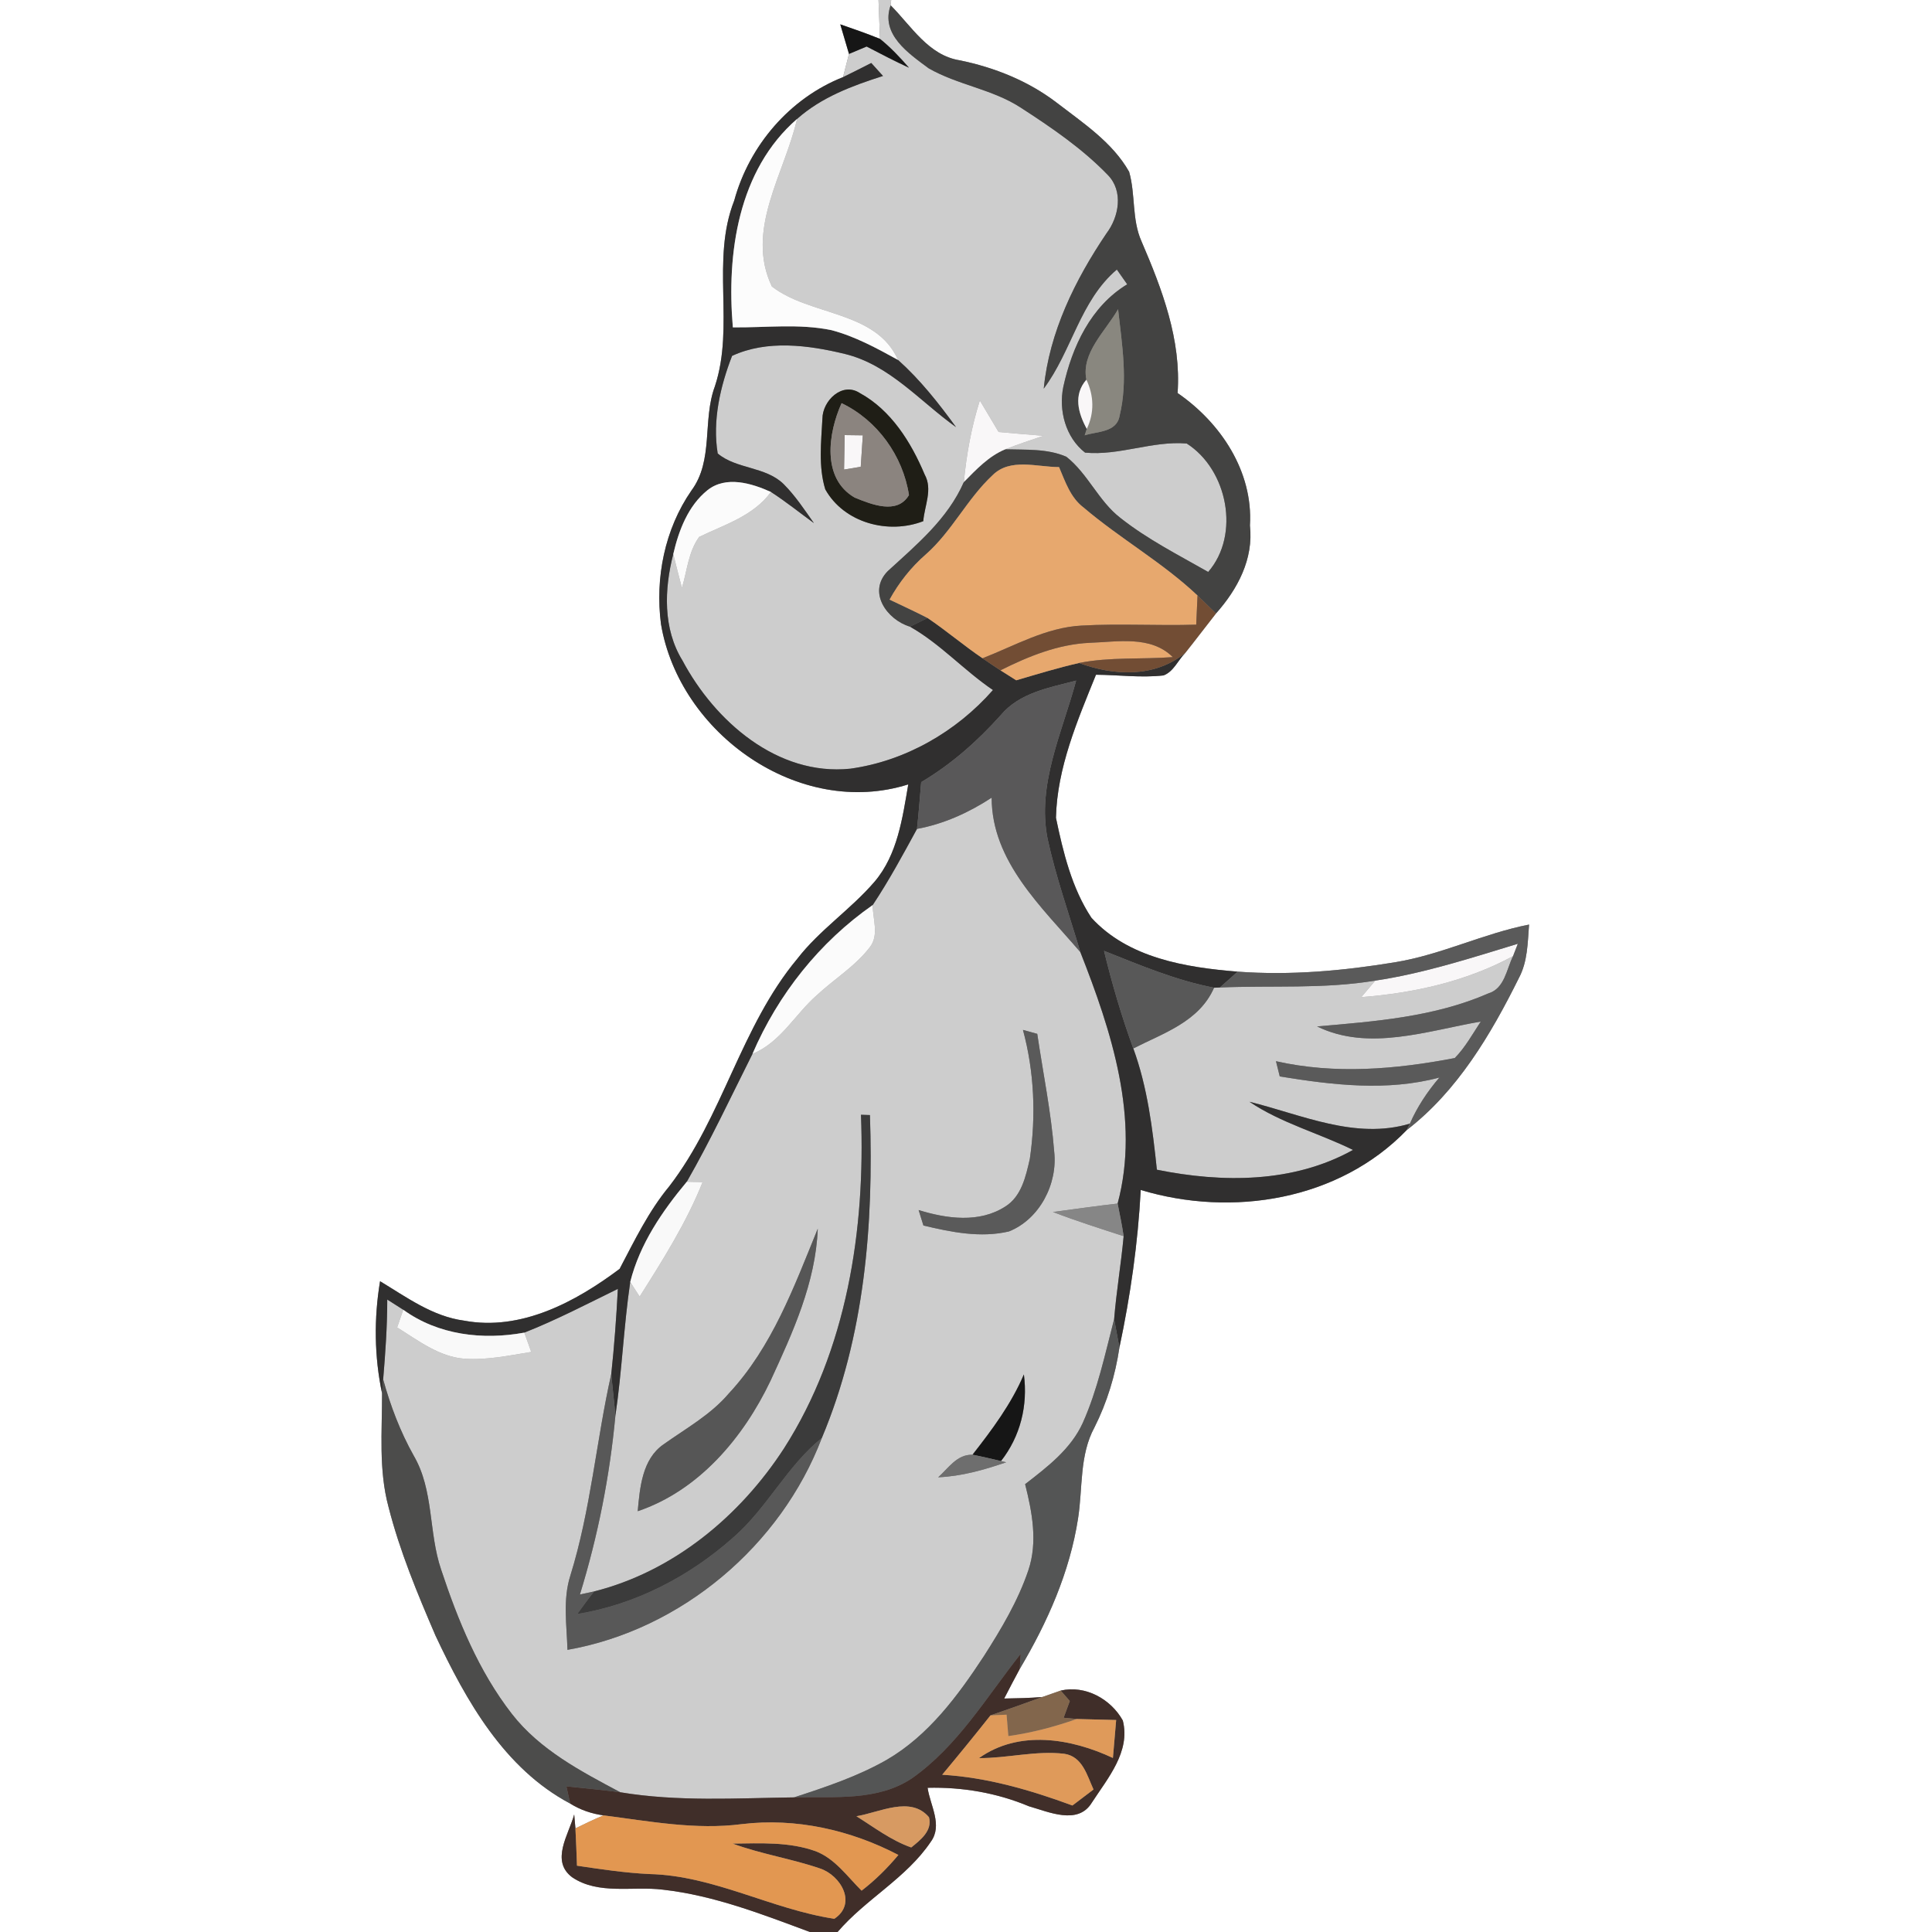 <?xml version="1.0" encoding="UTF-8" ?>
<!DOCTYPE svg PUBLIC "-//W3C//DTD SVG 1.1//EN" "http://www.w3.org/Graphics/SVG/1.1/DTD/svg11.dtd">
<svg width="250pt" height="250pt" viewBox="0 0 250 250" version="1.1" xmlns="http://www.w3.org/2000/svg">
<rect x="0" y="0" width="250" height="250" fill="#808080" stroke="none"/>
<g id="#ffffffff">
<path fill="#ffffff" opacity="1.00" d=" M 0.00 0.00 L 113.68 0.00 C 113.74 1.68 113.81 3.35 113.87 5.03 C 112.18 4.35 110.46 3.74 108.73 3.15 C 109.10 4.43 109.48 5.71 109.86 6.98 C 109.61 7.98 109.35 8.98 109.09 9.98 C 102.20 12.70 96.95 18.84 95.01 25.95 C 91.97 33.67 95.09 42.17 92.51 49.98 C 90.87 54.37 92.38 59.57 89.46 63.49 C 86.01 68.48 84.76 74.78 85.53 80.75 C 87.90 94.90 103.39 105.96 117.53 101.50 C 116.78 105.87 116.14 110.59 113.17 114.09 C 110.09 117.68 106.06 120.32 103.16 124.08 C 95.86 132.84 93.54 144.49 86.61 153.50 C 83.93 156.73 82.12 160.51 80.18 164.19 C 74.49 168.46 67.41 172.27 60.05 170.89 C 55.97 170.35 52.60 167.85 49.18 165.79 C 48.38 170.59 48.43 175.53 49.44 180.31 C 49.45 185.20 48.98 190.19 50.27 194.98 C 51.73 200.73 54.02 206.22 56.36 211.66 C 60.33 220.09 65.24 228.85 73.78 233.38 C 75.09 234.20 76.56 234.70 78.10 234.91 C 76.86 235.42 75.66 236.00 74.46 236.59 C 74.42 236.14 74.34 235.24 74.30 234.79 C 73.60 237.38 71.19 240.79 74.04 242.92 C 77.46 245.23 81.89 244.04 85.76 244.52 C 92.36 245.26 98.62 247.70 104.80 250.00 L 0.00 250.00 L 0.00 0.00 Z" />
<path fill="#ffffff" opacity="1.00" d=" M 115.32 0.00 L 250.00 0.00 L 250.00 250.00 L 108.38 250.00 C 112.03 245.73 117.27 243.04 120.44 238.33 C 122.02 236.18 120.36 233.62 120.03 231.34 C 124.53 231.23 128.98 231.99 133.14 233.73 C 135.68 234.45 139.48 236.20 141.27 233.28 C 143.32 230.12 146.32 226.67 145.29 222.63 C 143.74 219.85 140.45 218.03 137.25 218.76 C 136.66 218.97 135.48 219.38 134.89 219.59 C 133.25 219.73 131.59 219.76 129.94 219.79 C 130.60 218.50 131.28 217.22 131.96 215.95 C 135.53 209.95 138.43 203.43 139.50 196.49 C 140.12 192.54 139.66 188.31 141.63 184.69 C 143.26 181.45 144.32 177.96 144.85 174.38 C 146.28 167.66 147.25 160.84 147.61 153.98 C 159.45 157.55 173.24 155.33 182.03 146.23 C 188.60 141.17 192.91 133.87 196.54 126.56 C 197.68 124.44 197.68 121.98 197.86 119.64 C 191.98 120.79 186.54 123.52 180.61 124.50 C 173.86 125.62 166.99 126.24 160.15 125.73 C 153.44 125.19 146.00 123.98 141.23 118.76 C 138.69 114.92 137.57 110.28 136.64 105.82 C 136.79 99.34 139.42 93.24 141.82 87.31 C 144.73 87.33 147.65 87.73 150.56 87.40 C 151.85 86.92 152.43 85.45 153.36 84.50 C 154.71 82.81 156.01 81.08 157.35 79.38 C 160.14 76.25 162.23 72.33 161.74 68.00 C 162.17 61.01 157.96 54.70 152.38 50.86 C 152.87 43.98 150.38 37.43 147.71 31.23 C 146.44 28.39 146.95 25.17 146.11 22.23 C 143.94 18.39 140.12 15.90 136.70 13.26 C 133.04 10.47 128.71 8.74 124.22 7.81 C 120.14 7.18 117.93 3.37 115.25 0.69 L 115.32 0.00 Z" />
</g>
<g id="#cdcdcdff">
<path fill="#cdcdcd" opacity="1.00" d=" M 113.68 0.00 L 115.32 0.00 L 115.25 0.69 C 113.91 4.44 117.56 6.90 120.17 8.84 C 123.91 10.99 128.38 11.53 132.04 13.90 C 136.03 16.48 140.04 19.21 143.35 22.64 C 145.40 24.74 144.80 28.06 143.17 30.21 C 139.11 36.23 135.78 42.97 135.06 50.29 C 138.70 45.42 139.75 38.92 144.52 34.88 C 144.86 35.36 145.52 36.32 145.86 36.79 C 141.15 39.64 138.72 44.88 137.59 50.07 C 136.97 53.12 137.89 56.61 140.41 58.57 C 144.84 58.99 149.12 57.02 153.56 57.39 C 158.84 60.75 160.53 69.18 156.34 74.01 C 152.48 71.81 148.48 69.79 144.98 67.02 C 142.15 64.84 140.78 61.30 137.98 59.10 C 135.52 58.03 132.72 58.22 130.08 58.14 C 131.71 57.50 133.37 56.95 135.03 56.39 C 133.09 56.23 131.15 56.08 129.22 55.90 C 128.40 54.54 127.60 53.17 126.79 51.82 C 125.70 55.25 125.06 58.80 124.72 62.38 C 122.63 67.16 118.61 70.48 114.87 73.91 C 112.22 76.61 114.76 80.19 117.75 81.09 C 121.69 83.32 124.75 86.76 128.49 89.29 C 123.77 94.67 117.14 98.49 110.02 99.47 C 100.59 100.44 92.49 93.32 88.31 85.47 C 85.77 81.35 85.95 76.23 87.12 71.70 C 87.48 73.16 87.86 74.61 88.24 76.07 C 88.91 73.87 89.08 71.38 90.47 69.48 C 93.77 67.87 97.49 66.78 99.76 63.66 C 101.68 64.90 103.47 66.34 105.32 67.69 C 104.09 65.95 102.91 64.15 101.40 62.64 C 99.06 60.35 95.29 60.72 92.87 58.68 C 92.17 54.45 93.20 49.99 94.73 46.05 C 99.25 43.95 104.60 44.65 109.33 45.80 C 115.10 47.20 119.05 51.95 123.71 55.27 C 121.46 52.17 119.07 49.14 116.21 46.58 C 113.37 40.16 104.85 40.92 99.88 37.07 C 96.40 29.75 101.53 22.47 103.14 15.39 C 106.29 12.58 110.30 11.09 114.26 9.83 C 113.88 9.41 113.12 8.57 112.74 8.15 C 111.53 8.76 110.32 9.39 109.09 9.98 C 109.35 8.98 109.61 7.98 109.86 6.98 C 110.43 6.74 111.57 6.26 112.14 6.02 C 113.95 6.96 115.76 7.91 117.62 8.76 C 116.46 7.43 115.25 6.14 113.87 5.03 C 113.81 3.35 113.74 1.68 113.68 0.00 M 106.42 54.18 C 106.26 57.20 105.89 60.39 106.79 63.32 C 109.22 67.67 114.96 69.19 119.47 67.44 C 119.63 65.43 120.72 63.33 119.65 61.40 C 117.90 57.24 115.32 53.08 111.26 50.86 C 108.98 49.36 106.43 51.86 106.42 54.18 Z" />
<path fill="#cdcdcd" opacity="1.00" d=" M 118.66 107.26 C 122.13 106.62 125.37 105.15 128.32 103.22 C 128.33 111.49 134.82 117.38 139.80 123.21 C 143.81 133.39 147.56 144.81 144.62 155.74 C 141.82 156.06 139.04 156.46 136.25 156.83 C 139.26 157.99 142.33 158.96 145.40 159.96 C 145.07 163.54 144.46 167.10 144.17 170.69 C 143.00 175.20 142.03 179.82 140.12 184.10 C 138.58 187.51 135.53 189.82 132.65 192.05 C 133.56 195.66 134.30 199.55 133.07 203.19 C 131.73 207.16 129.56 210.79 127.31 214.31 C 123.95 219.43 120.15 224.57 114.76 227.71 C 111.00 229.86 106.86 231.24 102.75 232.58 C 95.26 232.68 87.69 233.16 80.27 231.92 C 75.17 229.21 69.84 226.42 66.23 221.77 C 61.94 216.25 59.26 209.68 57.08 203.10 C 55.44 198.29 56.16 192.86 53.54 188.37 C 51.80 185.27 50.53 181.93 49.58 178.50 C 49.87 175.06 50.11 171.61 50.11 168.16 C 50.80 168.60 51.49 169.04 52.18 169.48 C 51.99 170.05 51.59 171.20 51.39 171.77 C 54.10 173.45 56.80 175.57 60.10 175.82 C 63.01 176.02 65.88 175.40 68.74 174.94 C 68.52 174.32 68.08 173.07 67.85 172.44 C 72.00 170.80 75.95 168.74 79.95 166.78 C 79.76 170.45 79.49 174.12 79.10 177.78 C 77.15 186.45 76.45 195.38 73.80 203.89 C 72.81 207.00 73.34 210.29 73.43 213.49 C 88.18 210.89 101.05 200.00 106.35 186.06 C 111.89 172.90 113.05 158.42 112.57 144.29 C 112.28 144.28 111.70 144.26 111.41 144.25 C 111.99 159.11 109.59 174.71 101.45 187.42 C 95.77 196.18 87.14 203.35 76.88 205.93 C 76.42 206.03 75.50 206.23 75.04 206.33 C 77.36 198.80 78.90 191.05 79.63 183.20 C 80.48 177.45 80.71 171.63 81.55 165.89 C 81.86 166.36 82.46 167.30 82.77 167.78 C 85.79 163.01 88.82 158.21 90.92 152.96 C 90.41 152.95 89.39 152.93 88.87 152.92 C 91.96 147.53 94.59 141.91 97.37 136.37 C 101.02 134.89 102.88 131.23 105.73 128.75 C 107.98 126.66 110.68 125.03 112.56 122.56 C 113.79 120.99 112.92 118.90 112.93 117.11 C 115.03 113.95 116.84 110.60 118.66 107.26 M 132.37 133.27 C 133.84 138.69 134.07 144.41 133.26 149.95 C 132.75 152.19 132.19 154.81 130.09 156.12 C 126.73 158.30 122.48 157.70 118.87 156.58 C 119.02 157.08 119.33 158.08 119.49 158.58 C 123.09 159.44 126.87 160.21 130.55 159.35 C 134.53 157.77 136.89 153.18 136.41 149.00 C 136.01 143.89 134.97 138.85 134.22 133.78 C 133.76 133.65 132.83 133.40 132.37 133.27 M 94.31 180.31 C 91.97 183.07 88.77 184.83 85.86 186.90 C 83.10 188.81 82.80 192.49 82.52 195.55 C 90.45 192.87 96.19 186.03 99.70 178.68 C 102.58 172.43 105.55 165.98 105.82 158.99 C 102.77 166.47 99.92 174.29 94.31 180.31 M 125.84 188.24 C 123.82 188.19 122.73 189.98 121.40 191.16 C 124.43 191.03 127.35 190.20 130.20 189.22 L 129.53 189.06 C 132.04 185.86 133.02 181.87 132.49 177.85 C 130.88 181.65 128.37 185.01 125.84 188.24 Z" />
<path fill="#cdcdcd" opacity="1.00" d=" M 176.15 129.03 C 182.96 128.50 189.74 127.00 195.79 123.72 C 194.94 125.42 194.70 127.91 192.61 128.54 C 185.61 131.60 177.94 132.17 170.43 132.82 C 177.10 136.09 184.72 133.37 191.61 132.19 C 190.55 133.80 189.61 135.52 188.25 136.91 C 180.66 138.37 172.74 139.05 165.11 137.32 C 165.23 137.81 165.48 138.80 165.60 139.29 C 172.42 140.40 179.47 141.25 186.26 139.43 C 184.72 141.23 183.39 143.22 182.44 145.40 C 175.36 147.51 168.46 144.24 161.68 142.57 C 165.80 145.34 170.65 146.62 175.08 148.80 C 167.35 153.11 158.15 153.07 149.70 151.36 C 149.14 146.06 148.49 140.71 146.65 135.67 C 150.59 133.66 155.18 132.20 157.10 127.81 L 157.85 127.78 C 164.55 127.50 171.31 128.00 177.96 126.89 C 177.36 127.60 176.75 128.32 176.15 129.03 Z" />
</g>
<g id="#434342ff">
<path fill="#434342" opacity="1.00" d=" M 120.17 8.84 C 117.56 6.90 113.91 4.44 115.25 0.69 C 117.93 3.37 120.14 7.18 124.22 7.81 C 128.71 8.74 133.04 10.47 136.70 13.26 C 140.12 15.90 143.94 18.39 146.11 22.23 C 146.95 25.17 146.44 28.39 147.71 31.23 C 150.38 37.43 152.87 43.98 152.38 50.86 C 157.96 54.70 162.17 61.01 161.74 68.00 C 162.23 72.33 160.14 76.25 157.35 79.38 C 156.56 78.60 155.76 77.83 154.96 77.06 C 150.43 72.78 144.94 69.70 140.21 65.67 C 138.51 64.39 137.84 62.31 137.04 60.44 C 134.19 60.44 130.72 59.22 128.44 61.49 C 125.15 64.55 123.19 68.75 119.81 71.73 C 117.90 73.39 116.33 75.38 115.11 77.59 C 116.75 78.38 118.41 79.13 120.03 79.97 C 119.46 80.25 118.32 80.81 117.75 81.09 C 114.76 80.19 112.22 76.61 114.87 73.91 C 118.61 70.48 122.63 67.16 124.72 62.38 C 126.32 60.76 127.94 59.02 130.08 58.14 C 132.72 58.22 135.52 58.03 137.98 59.10 C 140.78 61.30 142.15 64.84 144.98 67.02 C 148.48 69.79 152.48 71.81 156.34 74.01 C 160.53 69.18 158.84 60.75 153.56 57.39 C 149.12 57.02 144.84 58.99 140.41 58.57 C 137.89 56.61 136.97 53.12 137.59 50.07 C 138.72 44.88 141.15 39.64 145.86 36.79 C 145.52 36.32 144.86 35.36 144.52 34.88 C 139.75 38.92 138.70 45.42 135.06 50.29 C 135.78 42.97 139.11 36.23 143.17 30.21 C 144.80 28.06 145.40 24.74 143.35 22.64 C 140.04 19.21 136.03 16.48 132.04 13.90 C 128.38 11.53 123.91 10.99 120.17 8.84 M 140.58 49.13 C 138.86 51.10 139.51 53.45 140.63 55.50 L 140.36 56.33 C 141.99 55.80 144.52 55.98 144.88 53.78 C 145.98 49.26 145.18 44.56 144.68 40.01 C 143.09 42.82 139.87 45.67 140.58 49.13 Z" />
</g>
<g id="#161616ff">
<path fill="#161616" opacity="1.00" d=" M 108.73 3.15 C 110.46 3.74 112.18 4.35 113.87 5.03 C 115.25 6.14 116.46 7.43 117.62 8.76 C 115.76 7.91 113.95 6.96 112.14 6.02 C 111.57 6.26 110.43 6.74 109.86 6.98 C 109.48 5.71 109.10 4.43 108.73 3.15 Z" />
<path fill="#161616" opacity="1.00" d=" M 125.84 188.24 C 128.37 185.01 130.88 181.65 132.49 177.85 C 133.02 181.87 132.04 185.86 129.53 189.06 C 128.30 188.77 127.07 188.48 125.84 188.24 Z" />
</g>
<g id="#302f2fff">
<path fill="#302f2f" opacity="1.00" d=" M 109.09 9.98 C 110.32 9.39 111.53 8.76 112.74 8.15 C 113.12 8.57 113.88 9.41 114.26 9.83 C 110.30 11.09 106.29 12.58 103.14 15.39 C 95.50 22.03 94.01 32.80 94.83 42.36 C 99.08 42.41 103.39 41.85 107.59 42.72 C 110.65 43.53 113.45 45.06 116.21 46.58 C 119.07 49.14 121.46 52.17 123.71 55.27 C 119.05 51.95 115.10 47.20 109.33 45.80 C 104.60 44.65 99.25 43.95 94.73 46.05 C 93.20 49.99 92.17 54.45 92.87 58.68 C 95.29 60.72 99.06 60.35 101.40 62.64 C 102.91 64.15 104.09 65.95 105.32 67.69 C 103.47 66.34 101.68 64.90 99.76 63.66 C 97.25 62.53 93.96 61.53 91.56 63.42 C 89.04 65.44 87.83 68.64 87.12 71.70 C 85.95 76.23 85.77 81.35 88.31 85.47 C 92.49 93.32 100.59 100.44 110.02 99.47 C 117.14 98.49 123.77 94.67 128.49 89.29 C 124.75 86.76 121.69 83.32 117.75 81.09 C 118.32 80.81 119.46 80.25 120.03 79.97 C 122.47 81.61 124.70 83.53 127.14 85.18 C 127.90 85.71 128.68 86.23 129.46 86.74 C 129.97 87.06 130.99 87.70 131.50 88.03 C 134.20 87.24 136.89 86.41 139.63 85.79 C 144.17 87.47 149.42 87.71 153.36 84.50 C 152.43 85.45 151.85 86.92 150.56 87.40 C 147.65 87.73 144.73 87.33 141.82 87.31 C 139.42 93.24 136.79 99.34 136.64 105.82 C 137.57 110.28 138.69 114.92 141.23 118.76 C 146.00 123.98 153.44 125.19 160.15 125.73 C 159.39 126.42 158.62 127.11 157.85 127.78 L 157.10 127.81 C 152.16 126.86 147.51 124.89 142.86 123.04 C 143.90 127.31 145.14 131.54 146.65 135.67 C 148.49 140.71 149.14 146.06 149.70 151.36 C 158.15 153.07 167.35 153.11 175.08 148.80 C 170.65 146.62 165.80 145.34 161.68 142.57 C 168.46 144.24 175.36 147.51 182.44 145.40 L 182.03 146.23 C 173.24 155.33 159.45 157.55 147.61 153.98 C 147.25 160.84 146.28 167.66 144.85 174.38 C 144.62 173.15 144.39 171.91 144.17 170.69 C 144.46 167.10 145.07 163.54 145.40 159.96 C 145.19 158.54 144.90 157.14 144.62 155.74 C 147.56 144.81 143.81 133.39 139.80 123.21 C 138.36 118.34 136.64 113.53 135.56 108.56 C 134.15 101.50 137.46 94.75 139.25 88.07 C 135.78 88.98 131.91 89.64 129.49 92.55 C 126.48 95.91 123.09 98.91 119.20 101.21 C 119.03 103.23 118.88 105.25 118.66 107.26 C 116.84 110.60 115.03 113.95 112.93 117.11 C 106.04 121.92 100.69 128.66 97.37 136.37 C 94.59 141.91 91.96 147.53 88.87 152.92 C 85.67 156.76 82.79 160.97 81.55 165.89 C 80.71 171.63 80.48 177.45 79.63 183.20 C 79.48 181.39 79.25 179.59 79.10 177.78 C 79.49 174.12 79.76 170.45 79.95 166.78 C 75.95 168.74 72.00 170.80 67.85 172.44 C 62.47 173.43 56.70 172.76 52.18 169.48 C 51.49 169.04 50.80 168.60 50.11 168.16 C 50.11 171.61 49.87 175.06 49.58 178.50 C 49.55 178.95 49.47 179.85 49.44 180.31 C 48.43 175.53 48.38 170.59 49.18 165.79 C 52.60 167.85 55.97 170.35 60.05 170.89 C 67.41 172.27 74.49 168.46 80.18 164.19 C 82.12 160.51 83.93 156.73 86.61 153.50 C 93.54 144.49 95.86 132.84 103.16 124.08 C 106.06 120.32 110.09 117.68 113.17 114.09 C 116.14 110.59 116.78 105.87 117.53 101.50 C 103.39 105.96 87.90 94.90 85.53 80.75 C 84.76 74.78 86.01 68.48 89.46 63.49 C 92.38 59.57 90.87 54.37 92.51 49.98 C 95.09 42.17 91.97 33.67 95.01 25.95 C 96.95 18.84 102.20 12.70 109.09 9.98 Z" />
</g>
<g id="#fcfcfcff">
<path fill="#fcfcfc" opacity="1.00" d=" M 94.83 42.36 C 94.01 32.80 95.50 22.03 103.14 15.39 C 101.53 22.47 96.40 29.75 99.88 37.07 C 104.85 40.92 113.37 40.16 116.21 46.58 C 113.45 45.06 110.65 43.53 107.59 42.72 C 103.39 41.85 99.08 42.41 94.83 42.36 Z" />
</g>
<g id="#89877fff">
<path fill="#89877f" opacity="1.00" d=" M 140.58 49.13 C 139.87 45.67 143.09 42.82 144.68 40.01 C 145.18 44.56 145.98 49.26 144.88 53.78 C 144.52 55.98 141.99 55.80 140.36 56.33 L 140.63 55.50 C 141.63 53.43 141.56 51.19 140.58 49.13 Z" />
</g>
<g id="#1f1e16ff">
<path fill="#1f1e16" opacity="1.00" d=" M 106.42 54.18 C 106.43 51.86 108.98 49.36 111.26 50.86 C 115.32 53.08 117.90 57.24 119.65 61.40 C 120.72 63.33 119.63 65.43 119.47 67.44 C 114.96 69.19 109.22 67.67 106.79 63.32 C 105.89 60.39 106.26 57.20 106.42 54.18 M 108.90 52.17 C 107.17 56.02 106.28 61.90 110.60 64.39 C 112.77 65.27 116.10 66.64 117.62 64.06 C 116.84 59.00 113.54 54.39 108.90 52.17 Z" />
</g>
<g id="#f9f7f8ff">
<path fill="#f9f7f8" opacity="1.00" d=" M 140.63 55.50 C 139.51 53.45 138.86 51.10 140.58 49.13 C 141.56 51.19 141.63 53.43 140.63 55.50 Z" />
<path fill="#f9f7f8" opacity="1.00" d=" M 124.72 62.38 C 125.06 58.80 125.70 55.25 126.79 51.82 C 127.60 53.17 128.40 54.54 129.22 55.90 C 131.15 56.08 133.09 56.23 135.03 56.39 C 133.37 56.95 131.71 57.50 130.08 58.14 C 127.94 59.02 126.32 60.76 124.72 62.38 Z" />
<path fill="#f9f7f8" opacity="1.00" d=" M 109.30 56.30 C 109.89 56.31 111.07 56.32 111.65 56.33 C 111.55 57.69 111.48 59.05 111.38 60.40 C 110.84 60.49 109.76 60.67 109.22 60.76 C 109.25 59.27 109.27 57.78 109.30 56.30 Z" />
<path fill="#f9f7f8" opacity="1.00" d=" M 177.96 126.89 C 184.26 125.95 190.33 123.97 196.41 122.12 C 196.25 122.52 195.94 123.32 195.79 123.72 C 189.74 127.00 182.96 128.50 176.15 129.03 C 176.75 128.32 177.36 127.60 177.96 126.89 Z" />
</g>
<g id="#8b847fff">
<path fill="#8b847f" opacity="1.00" d=" M 108.90 52.17 C 113.54 54.39 116.84 59.00 117.62 64.06 C 116.10 66.64 112.77 65.27 110.60 64.39 C 106.28 61.90 107.17 56.02 108.90 52.17 M 109.30 56.30 C 109.27 57.78 109.25 59.27 109.22 60.76 C 109.76 60.67 110.84 60.49 111.38 60.40 C 111.48 59.05 111.55 57.69 111.65 56.33 C 111.07 56.32 109.89 56.31 109.30 56.30 Z" />
</g>
<g id="#e7a86eff">
<path fill="#e7a86e" opacity="1.00" d=" M 128.44 61.49 C 130.72 59.22 134.19 60.44 137.04 60.44 C 137.84 62.31 138.51 64.39 140.21 65.67 C 144.94 69.70 150.43 72.78 154.96 77.06 C 154.90 78.32 154.84 79.57 154.79 80.83 C 149.84 80.99 144.89 80.67 139.95 80.95 C 135.37 81.19 131.32 83.55 127.14 85.18 C 124.70 83.53 122.47 81.61 120.03 79.97 C 118.41 79.13 116.75 78.38 115.11 77.59 C 116.33 75.38 117.90 73.39 119.81 71.73 C 123.19 68.75 125.15 64.55 128.44 61.49 Z" />
<path fill="#e7a86e" opacity="1.00" d=" M 129.46 86.74 C 133.07 84.93 136.90 83.37 140.99 83.18 C 144.60 83.06 148.90 82.19 151.76 85.03 C 147.72 85.34 143.63 84.99 139.63 85.79 C 136.89 86.41 134.20 87.24 131.50 88.03 C 130.99 87.70 129.97 87.06 129.46 86.74 Z" />
</g>
<g id="#fbfbfbff">
<path fill="#fbfbfb" opacity="1.00" d=" M 91.56 63.42 C 93.96 61.53 97.25 62.53 99.76 63.66 C 97.49 66.78 93.77 67.87 90.47 69.48 C 89.08 71.38 88.91 73.87 88.24 76.07 C 87.86 74.61 87.48 73.16 87.12 71.70 C 87.83 68.64 89.04 65.44 91.56 63.42 Z" />
<path fill="#fbfbfb" opacity="1.00" d=" M 97.37 136.37 C 100.69 128.66 106.04 121.92 112.93 117.11 C 112.92 118.90 113.79 120.99 112.56 122.56 C 110.68 125.03 107.98 126.66 105.73 128.75 C 102.88 131.23 101.02 134.89 97.37 136.37 Z" />
</g>
<g id="#724d34ff">
<path fill="#724d34" opacity="1.00" d=" M 154.96 77.06 C 155.76 77.83 156.56 78.60 157.35 79.38 C 156.01 81.08 154.71 82.81 153.36 84.50 C 149.42 87.71 144.17 87.47 139.63 85.79 C 143.63 84.99 147.72 85.34 151.76 85.03 C 148.90 82.19 144.60 83.06 140.99 83.18 C 136.90 83.37 133.07 84.93 129.46 86.74 C 128.68 86.23 127.90 85.71 127.14 85.18 C 131.32 83.55 135.37 81.19 139.95 80.95 C 144.89 80.67 149.84 80.99 154.79 80.83 C 154.84 79.57 154.90 78.32 154.96 77.06 Z" />
</g>
<g id="#595859ff">
<path fill="#595859" opacity="1.00" d=" M 129.49 92.55 C 131.91 89.64 135.78 88.98 139.25 88.07 C 137.46 94.75 134.15 101.50 135.56 108.56 C 136.64 113.53 138.36 118.34 139.80 123.21 C 134.82 117.38 128.33 111.49 128.32 103.22 C 125.37 105.15 122.13 106.62 118.66 107.26 C 118.88 105.25 119.03 103.23 119.20 101.21 C 123.09 98.91 126.48 95.91 129.49 92.55 Z" />
</g>
<g id="#5a5a5aff">
<path fill="#5a5a5a" opacity="1.00" d=" M 180.61 124.50 C 186.54 123.52 191.98 120.79 197.86 119.64 C 197.68 121.98 197.68 124.44 196.54 126.56 C 192.91 133.87 188.60 141.17 182.03 146.23 L 182.44 145.40 C 183.39 143.22 184.72 141.23 186.26 139.43 C 179.47 141.25 172.42 140.40 165.60 139.29 C 165.48 138.80 165.23 137.81 165.11 137.32 C 172.74 139.05 180.66 138.37 188.25 136.91 C 189.61 135.52 190.55 133.80 191.61 132.19 C 184.72 133.37 177.10 136.09 170.43 132.82 C 177.94 132.17 185.61 131.60 192.61 128.54 C 194.70 127.91 194.94 125.42 195.79 123.72 C 195.94 123.32 196.25 122.52 196.41 122.12 C 190.33 123.97 184.26 125.95 177.96 126.89 C 171.31 128.00 164.55 127.50 157.85 127.78 C 158.62 127.11 159.39 126.42 160.15 125.73 C 166.99 126.24 173.86 125.62 180.61 124.50 Z" />
<path fill="#5a5a5a" opacity="1.00" d=" M 132.37 133.27 C 132.83 133.40 133.76 133.65 134.22 133.78 C 134.97 138.85 136.01 143.89 136.41 149.00 C 136.89 153.18 134.53 157.77 130.55 159.35 C 126.87 160.21 123.09 159.44 119.49 158.58 C 119.33 158.08 119.02 157.08 118.87 156.58 C 122.48 157.70 126.73 158.30 130.09 156.12 C 132.19 154.81 132.75 152.19 133.26 149.95 C 134.07 144.41 133.84 138.69 132.37 133.27 Z" />
</g>
<g id="#585858ff">
<path fill="#585858" opacity="1.00" d=" M 142.86 123.04 C 147.51 124.89 152.16 126.86 157.10 127.81 C 155.18 132.20 150.59 133.66 146.65 135.67 C 145.14 131.54 143.90 127.31 142.86 123.04 Z" />
<path fill="#585858" opacity="1.00" d=" M 73.80 203.89 C 76.45 195.38 77.15 186.45 79.10 177.78 C 79.25 179.59 79.48 181.39 79.63 183.20 C 78.90 191.05 77.36 198.80 75.04 206.33 C 75.50 206.23 76.42 206.03 76.88 205.93 C 76.13 206.88 75.42 207.86 74.70 208.85 C 82.23 207.63 89.22 203.98 94.89 198.94 C 99.27 195.14 101.82 189.71 106.35 186.06 C 101.05 200.00 88.18 210.89 73.43 213.49 C 73.34 210.29 72.81 207.00 73.80 203.89 Z" />
</g>
<g id="#3b3b3bff">
<path fill="#3b3b3b" opacity="1.00" d=" M 111.41 144.25 C 111.70 144.26 112.28 144.28 112.57 144.29 C 113.05 158.42 111.89 172.90 106.35 186.06 C 101.82 189.71 99.27 195.14 94.89 198.94 C 89.22 203.98 82.23 207.63 74.70 208.85 C 75.42 207.86 76.13 206.88 76.88 205.93 C 87.14 203.35 95.77 196.18 101.45 187.42 C 109.59 174.71 111.99 159.11 111.41 144.25 Z" />
</g>
<g id="#f9f9f9ff">
<path fill="#f9f9f9" opacity="1.00" d=" M 88.87 152.92 C 89.39 152.93 90.41 152.95 90.92 152.96 C 88.82 158.21 85.79 163.01 82.77 167.78 C 82.46 167.30 81.86 166.36 81.55 165.89 C 82.79 160.97 85.67 156.76 88.87 152.92 Z" />
<path fill="#f9f9f9" opacity="1.00" d=" M 51.39 171.77 C 51.59 171.20 51.99 170.05 52.18 169.48 C 56.70 172.76 62.47 173.43 67.85 172.44 C 68.08 173.07 68.52 174.32 68.74 174.94 C 65.88 175.40 63.01 176.02 60.10 175.82 C 56.80 175.57 54.10 173.45 51.39 171.77 Z" />
</g>
<g id="#868686ff">
<path fill="#868686" opacity="1.00" d=" M 136.25 156.83 C 139.04 156.46 141.82 156.06 144.62 155.74 C 144.90 157.14 145.19 158.54 145.40 159.96 C 142.33 158.96 139.26 157.99 136.25 156.83 Z" />
</g>
<g id="#565656ff">
<path fill="#565656" opacity="1.00" d=" M 94.31 180.31 C 99.92 174.29 102.77 166.47 105.82 158.99 C 105.55 165.98 102.58 172.43 99.70 178.68 C 96.19 186.03 90.45 192.87 82.52 195.55 C 82.80 192.49 83.10 188.81 85.86 186.90 C 88.77 184.83 91.97 183.07 94.31 180.31 Z" />
</g>
<g id="#545555ff">
<path fill="#545555" opacity="1.00" d=" M 140.12 184.10 C 142.03 179.82 143.00 175.20 144.17 170.69 C 144.39 171.91 144.62 173.15 144.85 174.38 C 144.32 177.96 143.26 181.45 141.63 184.69 C 139.66 188.31 140.12 192.54 139.50 196.49 C 138.43 203.43 135.53 209.95 131.96 215.95 C 131.99 215.46 132.04 214.50 132.07 214.02 C 127.66 219.59 123.93 225.94 118.01 230.11 C 113.54 233.11 107.86 232.45 102.75 232.58 C 106.86 231.24 111.00 229.86 114.76 227.71 C 120.15 224.57 123.95 219.43 127.31 214.31 C 129.56 210.79 131.73 207.16 133.07 203.19 C 134.30 199.55 133.56 195.66 132.65 192.05 C 135.53 189.82 138.58 187.51 140.12 184.10 Z" />
</g>
<g id="#4c4c4bff">
<path fill="#4c4c4b" opacity="1.00" d=" M 49.58 178.50 C 50.53 181.93 51.80 185.27 53.54 188.37 C 56.16 192.86 55.44 198.29 57.08 203.10 C 59.26 209.68 61.94 216.25 66.23 221.77 C 69.84 226.42 75.17 229.21 80.27 231.92 C 77.95 231.62 75.62 231.39 73.29 231.15 C 73.41 231.71 73.66 232.82 73.78 233.38 C 65.24 228.85 60.33 220.09 56.36 211.66 C 54.02 206.22 51.73 200.73 50.27 194.98 C 48.98 190.19 49.45 185.20 49.44 180.31 C 49.47 179.85 49.55 178.95 49.58 178.50 Z" />
</g>
<g id="#6e6e6eff">
<path fill="#6e6e6e" opacity="1.00" d=" M 121.40 191.16 C 122.73 189.98 123.82 188.19 125.84 188.24 C 127.07 188.48 128.30 188.77 129.53 189.06 L 130.20 189.22 C 127.35 190.20 124.43 191.03 121.40 191.16 Z" />
</g>
<g id="#402e29ff">
<path fill="#402e29" opacity="1.00" d=" M 118.01 230.11 C 123.93 225.94 127.66 219.59 132.07 214.02 C 132.04 214.50 131.99 215.46 131.96 215.95 C 131.28 217.22 130.60 218.50 129.94 219.79 C 131.59 219.76 133.25 219.73 134.89 219.59 C 132.66 220.41 130.41 221.19 128.17 221.97 C 126.12 224.56 124.03 227.12 121.92 229.65 C 127.73 229.99 133.33 231.63 138.77 233.63 C 139.45 233.11 140.81 232.08 141.50 231.56 C 140.66 229.73 140.08 227.29 137.72 226.94 C 134.05 226.50 130.37 227.52 126.68 227.50 C 131.86 223.81 138.60 224.94 144.01 227.48 C 144.16 225.84 144.30 224.20 144.43 222.57 C 142.73 222.53 141.03 222.49 139.33 222.44 C 138.90 222.40 138.05 222.32 137.63 222.28 C 137.89 221.55 138.16 220.83 138.43 220.11 C 138.14 219.77 137.55 219.10 137.25 218.76 C 140.45 218.03 143.74 219.85 145.29 222.63 C 146.32 226.67 143.32 230.12 141.27 233.28 C 139.48 236.20 135.68 234.45 133.14 233.73 C 128.98 231.99 124.53 231.23 120.03 231.34 C 120.36 233.62 122.02 236.18 120.44 238.33 C 117.27 243.04 112.03 245.73 108.38 250.00 L 104.80 250.00 C 98.62 247.70 92.36 245.26 85.76 244.52 C 81.89 244.04 77.46 245.23 74.04 242.92 C 71.19 240.79 73.60 237.38 74.30 234.79 C 74.34 235.24 74.42 236.14 74.46 236.59 C 74.54 238.20 74.61 239.81 74.66 241.42 C 77.77 241.88 80.88 242.35 84.02 242.50 C 92.35 242.69 99.81 247.05 107.96 248.29 C 110.93 246.33 108.81 242.68 106.11 241.78 C 102.40 240.51 98.49 239.92 94.80 238.56 C 98.39 238.52 102.10 238.31 105.53 239.54 C 108.05 240.50 109.64 242.82 111.49 244.65 C 113.25 243.30 114.83 241.73 116.25 240.03 C 110.07 236.80 102.97 235.20 96.01 236.04 C 90.01 236.82 84.04 235.67 78.10 234.91 C 76.56 234.70 75.09 234.20 73.78 233.38 C 73.66 232.82 73.41 231.71 73.29 231.15 C 75.62 231.39 77.95 231.62 80.27 231.92 C 87.69 233.16 95.26 232.68 102.75 232.58 C 107.86 232.45 113.54 233.11 118.01 230.11 M 110.82 235.02 C 113.12 236.46 115.32 238.15 117.91 239.06 C 119.09 238.12 120.68 236.88 120.21 235.15 C 117.84 232.33 113.80 234.54 110.82 235.02 Z" />
</g>
<g id="#82664cff">
<path fill="#82664c" opacity="1.00" d=" M 134.89 219.59 C 135.48 219.38 136.66 218.97 137.25 218.76 C 137.55 219.10 138.14 219.77 138.43 220.11 C 138.16 220.83 137.89 221.55 137.63 222.28 C 138.05 222.32 138.90 222.40 139.33 222.44 C 136.45 223.45 133.50 224.23 130.48 224.65 C 130.42 223.96 130.31 222.57 130.25 221.88 C 129.73 221.91 128.69 221.95 128.17 221.97 C 130.41 221.19 132.66 220.41 134.89 219.59 Z" />
</g>
<g id="#df9a5aff">
<path fill="#df9a5a" opacity="1.00" d=" M 128.17 221.97 C 128.69 221.95 129.73 221.91 130.25 221.88 C 130.31 222.57 130.42 223.96 130.48 224.65 C 133.50 224.23 136.45 223.45 139.33 222.44 C 141.03 222.49 142.73 222.53 144.43 222.57 C 144.30 224.20 144.16 225.84 144.01 227.48 C 138.60 224.94 131.86 223.81 126.68 227.50 C 130.37 227.52 134.05 226.50 137.72 226.94 C 140.08 227.29 140.66 229.73 141.50 231.56 C 140.81 232.08 139.45 233.11 138.77 233.63 C 133.33 231.63 127.73 229.99 121.92 229.65 C 124.03 227.12 126.12 224.56 128.17 221.97 Z" />
</g>
<g id="#d79a62ff">
<path fill="#d79a62" opacity="1.00" d=" M 110.82 235.02 C 113.80 234.54 117.84 232.33 120.21 235.15 C 120.68 236.88 119.09 238.12 117.91 239.06 C 115.32 238.15 113.12 236.46 110.82 235.02 Z" />
</g>
<g id="#e29751ff">
<path fill="#e29751" opacity="1.00" d=" M 74.46 236.59 C 75.66 236.00 76.86 235.42 78.10 234.91 C 84.04 235.67 90.01 236.82 96.01 236.04 C 102.97 235.20 110.07 236.80 116.25 240.03 C 114.83 241.73 113.25 243.30 111.49 244.65 C 109.64 242.82 108.05 240.50 105.53 239.54 C 102.10 238.31 98.39 238.52 94.80 238.56 C 98.49 239.92 102.40 240.51 106.11 241.78 C 108.81 242.68 110.93 246.33 107.96 248.29 C 99.81 247.05 92.35 242.69 84.02 242.50 C 80.88 242.35 77.77 241.88 74.66 241.42 C 74.61 239.81 74.54 238.20 74.46 236.59 Z" />
</g>
</svg>
